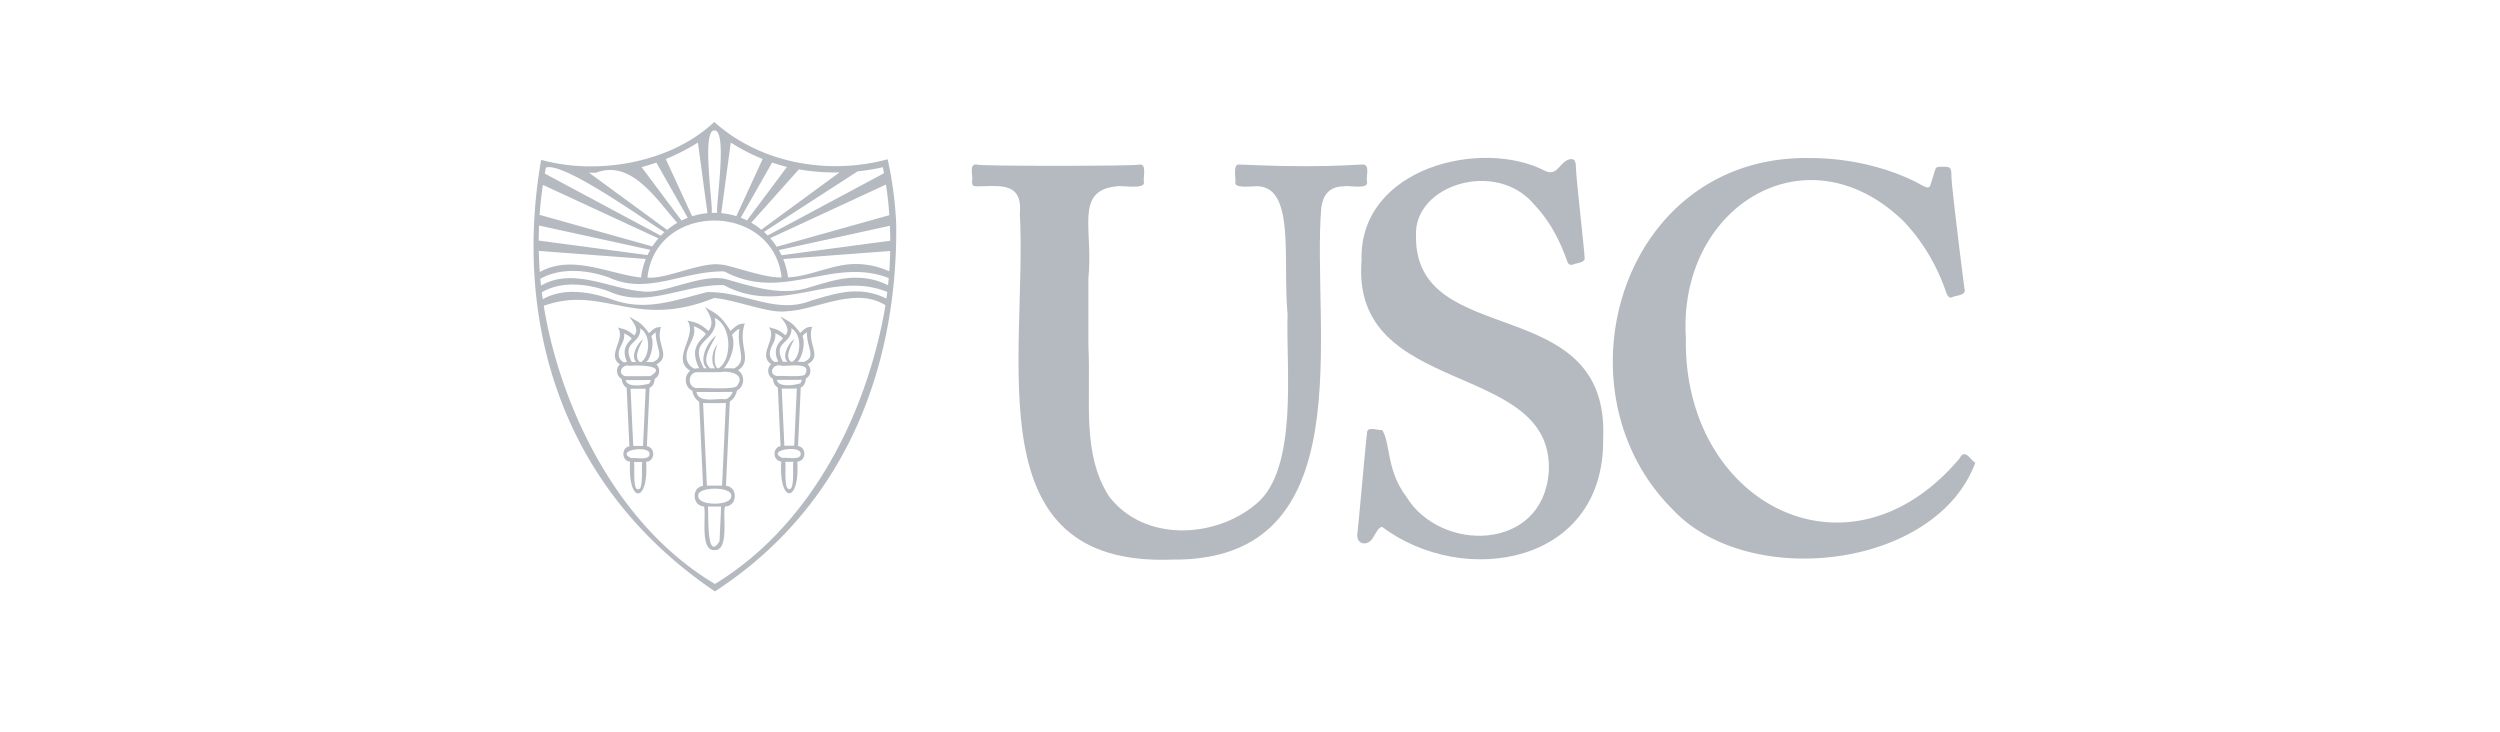 <svg width="164" height="48" xmlns="http://www.w3.org/2000/svg"><g fill="#B5B9C0" fill-rule="evenodd"><path d="M66.902 14.007c.205-2.18-1.493-1.767-2.856-1.784-.214 0-.285-.072-.285-.322.117-.28-.275-1.21.357-1.105-.245.11 10.504.11 10.636 0 .507-.084.212.902.286 1.141.112.534-1.538.198-1.785.286-2.8.263-1.52 2.878-1.856 6.032v4.427c.171 3.651-.447 7.07 1.356 9.886 2.36 3.053 7.02 2.715 9.637.5 2.811-2.295 1.955-9.008 2.072-12.458-.327-3.464.502-8.167-1.856-8.387-.247-.056-1.621.201-1.572-.25.061-.23-.207-1.27.287-1.177.355 0 1.997.107 4.354.107 2.213 0 3.354-.107 3.64-.107.632-.073.264.799.358 1.105.16.576-1.258.235-1.5.322-1.284 0-1.427.999-1.499 1.393-.658 7.947 2.837 23.227-9.78 23.093-13.027.497-9.502-13.163-9.994-22.702"/><path d="M90.676 28.214c.554.895.27 2.642 1.57 4.354 2.239 3.705 8.968 3.629 9.352-1.607.39-7.407-13.017-4.792-12.28-13.884-.18-6.082 7.896-8.044 12.065-5.854.846.391.979-.793 1.714-.785.214 0 .285.214.285.57 0 .572.571 5.57.571 5.926.04.303-.607.33-.786.43-.142.034-.285 0-.356-.216-.357-1-.928-2.426-2.213-3.782-2.464-2.886-7.857-1.27-7.71 2.104-.088 7.58 12.728 3.559 12.278 13.315.11 8.262-9.154 9.794-14.492 5.782-.212 0-.356.287-.57.644-.3.621-1.091.587-1.071-.144.072-.427.57-6.21.643-6.64-.03-.523.75-.168 1-.213"/><path d="M129.582 30.356c-2.596 6.983-14.986 8.392-19.918 2.998-7.803-7.868-3.287-23.194 9.067-22.986 3.284-.001 5.925.998 7.21 1.71.5.288.642.288.714 0l.286-.926c.071-.213.144-.213.57-.213.43 0 .5.069.5.57 0 .642.714 6.354.858 7.425.164.472-.59.43-.822.57-.178.071-.285-.071-.391-.356-.43-1.285-1.286-3.07-2.785-4.64-6.377-6.173-14.804-.942-14.277 7.638-.213 10.862 10.662 16.585 17.954 7.924.353-.688.716.11 1.034.286M56.136 26.872c-1.451 3.539-4.228 8.383-9.236 11.436-7.003-4.157-10.347-12.65-11.228-18.247 3.934-1.406 5.925 1.603 11.177-.513 1.473.13 3.614 1.041 4.742.87 1.944-.066 4.504-1.648 6.49-.396-.12.794-.602 3.573-1.945 6.85zM35.363 14.795l7.296 1.596a5.33 5.33 0 00-.18.344l-7.14-.954c.002-.315.01-.649.024-.986zm.252-2.667l7.578 3.51a5.083 5.083 0 00-.4.528L35.4 14.095c.043-.633.112-1.291.215-1.967zm.199-1.137c1.187-.4 6.78 3.65 7.776 4.236-.085.076-.16.155-.237.235l-7.613-4.074c.024-.132.046-.264.074-.397zm3.278.342c2.357-.913 4.03 1.839 5.338 3.283a4.88 4.88 0 00-.666.464l-5.127-3.753c.149.003.298.008.455.006zm3.965-.667l2.06 3.62a4.623 4.623 0 00-.409.18l-2.621-3.504c.34-.09.663-.19.97-.296zm2.725-1.316l.628 4.633a4.936 4.936 0 00-1.006.205l-1.728-3.756c.865-.35 1.571-.739 2.106-1.082zm1.081-.793c.887-.044.074 5.024.187 5.413-.119-.01-.242-.01-.363 0 .105-.389-.679-5.464.176-5.413zm1.077.793c.738.476 1.466.83 2.09 1.08l-1.725 3.75a4.927 4.927 0 00-.991-.199l.626-4.631zm2.712 1.313c.44.15.785.243.973.288l-2.624 3.51a3.674 3.674 0 00-.41-.178l2.06-3.62zm1.754.448c.856.15 1.767.223 2.668.197l-5.131 3.758a5.01 5.01 0 00-.662-.456l3.125-3.499zm3.858.128c.775-.08 1.356-.2 1.65-.272.028.134.05.265.076.397l-7.631 4.084a3.355 3.355 0 00-.241-.235l6.146-3.974zm1.854.868c.107.69.178 1.365.222 2.01l-7.388 2.069a4.998 4.998 0 00-.426-.563l7.592-3.516zm.283 3.684l-7.133.953a5.528 5.528 0 00-.18-.337l7.29-1.596c.013.338.021.667.023.98zm-2.176 1.53c-1.539-.039-2.984.795-4.527.876a4.931 4.931 0 00-.32-1.204l7.018-.528c-.01.487-.031.935-.06 1.335a5.352 5.352 0 00-2.111-.48zm-.03.898c-.975-.026-2.018.317-2.959.588l.054.202-.054-.202c-1.831.643-3.598.081-5.692-.518-1.68-.31-4.04 1.038-5.415.822-2.078-.146-4.542-1.605-6.638-.373-.015-.139-.03-.286-.044-.449 1.344-.762 3.106-.582 4.497-.087l.057-.2-.057.2c2.554 1.171 4.822-.435 7.57-.398 3.869 2.07 7.093-1.002 10.787.437l-.044.471a4.6 4.6 0 00-2.062-.493zm-9.305-.886v.03-.03c-1.426.063-3.225.968-4.418.875.54-4.992 8.226-4.974 8.802-.014-.98.042-2.473-.5-3.694-.8l-.004.01.001-.01a4.078 4.078 0 00-.687-.061zm-11.544-.874l7.02.53c-.155.382-.26.79-.316 1.218-2.097-.23-4.53-1.551-6.639-.361-.03-.412-.054-.878-.065-1.387zm20.853 2.66c-.971-.023-2.024.32-2.961.592l.052.201-.052-.201c-2.354.95-4.367-.61-6.873-.547-2.39.63-4.144 1.272-6.341.436l-.057.2.057-.2c-1.388-.462-3.056-.739-4.417.027-.017-.105-.038-.257-.065-.45 1.318-.78 3.008-.548 4.366-.078l.058-.2-.058.2c2.557 1.17 4.824-.437 7.57-.398 3.856 2.075 7.064-1.015 10.728.45-.024.185-.044.333-.06.437a4.26 4.26 0 00-1.947-.468zm2.593-4.4a24.486 24.486 0 00-.562-4.271c-3.807 1.034-8.285.322-11.374-2.448-2.825 2.667-7.62 3.524-11.358 2.485-1.79 10.298 1.074 21.336 11.402 28.311 9.108-5.922 11.987-15.511 11.892-24.076z"/><path d="M52.81 24.564c-.094.195-1.654.067-1.83.103-.623-.092-.274-.85.257-.678l.003.003.004-.003c.402.072 2.067-.302 1.566.575zm-.314.582c-.316.113-1.456.301-1.532-.228.06-.002 1.573.007 1.633-.007a.437.437 0 01-.1.235zm-.397 4.092l-.645.002-.172-3.748c.03-.007.963.007.99-.008l-.173 3.754zm.426.528c.023.464-.958.214-1.2.276l-.001.125v-.125c-1.117-.511 1.22-.877 1.2-.276zm-.749 2.318c-.382.055-.188-1.615-.273-1.79h.547c-.084.18.11 1.84-.274 1.79zM50.5 23.195c.01-.495.443-.799.353-1.337.155.064.357.175.507.333-.127.192-.762.59-.301 1.544a.894.894 0 00-.214.017.59.59 0 01-.345-.557zm1.388-1.355a.613.613 0 00.019-.309c.75.422.625 1.841.075 2.203h-.091c-.445-.33.038-1.088.214-1.498-.447.355-.815 1.153-.45 1.498l-.294.001c-.626-1.237.308-1.123.527-1.895zm.753.215c.108-.131.208-.215.29-.267-.009 1.061.66 1.631-.224 1.964-.089-.029-.3-.014-.393-.018.303-.252.54-1.263.327-1.679zm.333 1.84c1.026-.544-.083-1.357.309-2.463-.296.052-.334-.035-.79.41-.581-.796-.776-.74-1.296-1.088.21.338.697.829.327 1.243-.53-.454-.747-.42-1.08-.529.556.766-.77 1.791.143 2.422-.305.246-.237.787.114.955.027.298.157.487.326.578l.177 3.842c-.554.11-.512.953.047 1.015-.17 2.771 1.224 2.767 1.054.002.588-.043.626-.93.046-1.023l.178-3.84c.23-.103.316-.315.336-.592.351-.163.39-.693.109-.932zM42.655 24.675l-1.59.004c-.625-.091-.273-.853.257-.678l.001.004.004-.004c.466-.057 2.545-.05 1.328.674zm-.07.486c-.32.109-1.454.3-1.537-.23.064.003 1.57.003 1.634-.005a.44.44 0 01-.098.235zm-.402 4.09l-.643.002-.174-3.75c.034-.003.955.003.99-.004l-.173 3.752zm.426.527c.022.464-.956.214-1.199.275v.126-.126c-1.122-.508 1.219-.874 1.2-.275zm-.747 2.318c-.386.055-.192-1.614-.276-1.79l.55-.001c-.084.18.106 1.841-.274 1.79zm-1.279-8.888c.011-.496.446-.799.355-1.338.155.066.358.175.506.331-.126.197-.764.589-.303 1.548a.54.54 0 00-.198.025c-.029-.012-.36-.144-.36-.566zm1.389-1.354a.618.618 0 00.017-.313c.75.42.629 1.844.076 2.206h-.089c-.446-.33.037-1.086.211-1.498-.447.355-.81 1.155-.45 1.498l-.293.002c-.627-1.237.307-1.125.528-1.895zm.752.215c.107-.132.21-.215.29-.268-.009 1.06.66 1.631-.224 1.962-.091-.026-.298-.013-.393-.016.306-.253.54-1.264.327-1.678zm.334 1.84c1.028-.547-.086-1.36.308-2.464-.297.054-.332-.037-.789.41-.583-.796-.774-.742-1.292-1.084.211.338.688.827.322 1.238-.527-.452-.747-.418-1.08-.528.553.751-.77 1.82.144 2.424-.312.244-.232.786.112.951.027.27.147.479.327.579l.178 3.842c-.55.108-.514.954.046 1.013-.171 2.77 1.225 2.773 1.055.005.59-.037.623-.93.045-1.024l.176-3.834c.234-.1.317-.306.339-.588.337-.175.399-.694.11-.94zM48.352 25.305c-.163.3-2.316.102-2.594.158-.678.01-.68-1.056-.001-1.048 0 0 1.482 0 1.485-.002.569-.105 1.7.103 1.11.892zm-.814.885c-.473-.076-1.735.28-1.847-.481.094.016 2.302.004 2.373-.005-.08.242-.301.486-.526.486zm-.168 5.665l-.998.002-.249-5.422c.08.015 1.427.016 1.497-.005l-.25 5.425zm.597.687c.052.661-2.21.664-2.16.003-.13-.649 2.286-.65 2.16-.003zm-.765 2.96c-.896 1.464-.696-1.978-.767-2.272l.871-.001-.104 2.273zm-2.167-12.149c.008-.721.674-1.169.476-1.954.222.082.558.24.796.507-.246.383-1.16.822-.44 2.255a1.038 1.038 0 00-.304.028.867.867 0 01-.528-.836zm1.854-1.909c.07-.193.044-.408-.005-.59 1.145.523 1.152 2.755.252 3.307h-.064c-.371-.265-.115-1.583.052-1.577-.277.076-.602 1.093-.215 1.577h-.325c-.634-.576.085-1.496.386-2.146-.694.547-1.111 1.678-.598 2.146h-.197c-.933-1.779.399-1.636.714-2.717zm1.611.12c-.2 1.373.59 2.13-.36 2.611-.113-.03-.545-.01-.665-.014.36-.365.844-1.445.544-2.19.184-.218.357-.34.481-.406zm-.084 2.73c1.023-.679-.061-1.65.447-3.079-.315.06-.37-.038-.946.495-.68-1.15-1.124-1.2-1.67-1.572.227.372.689 1.033.221 1.572-.656-.6-1.014-.58-1.372-.687.693 1.048-1.129 2.489.19 3.303-.455.315-.372 1.088.13 1.307.042.288.215.583.459.723l-.009.003.255 5.511c-.77.113-.719 1.31.06 1.355.176.526-.302 2.918.69 2.862.99.06.516-2.345.689-2.86.818-.013.872-1.276.064-1.362l.252-5.526c.246-.151.427-.444.465-.72.52-.239.548-1.036.075-1.325z"/></g></svg>